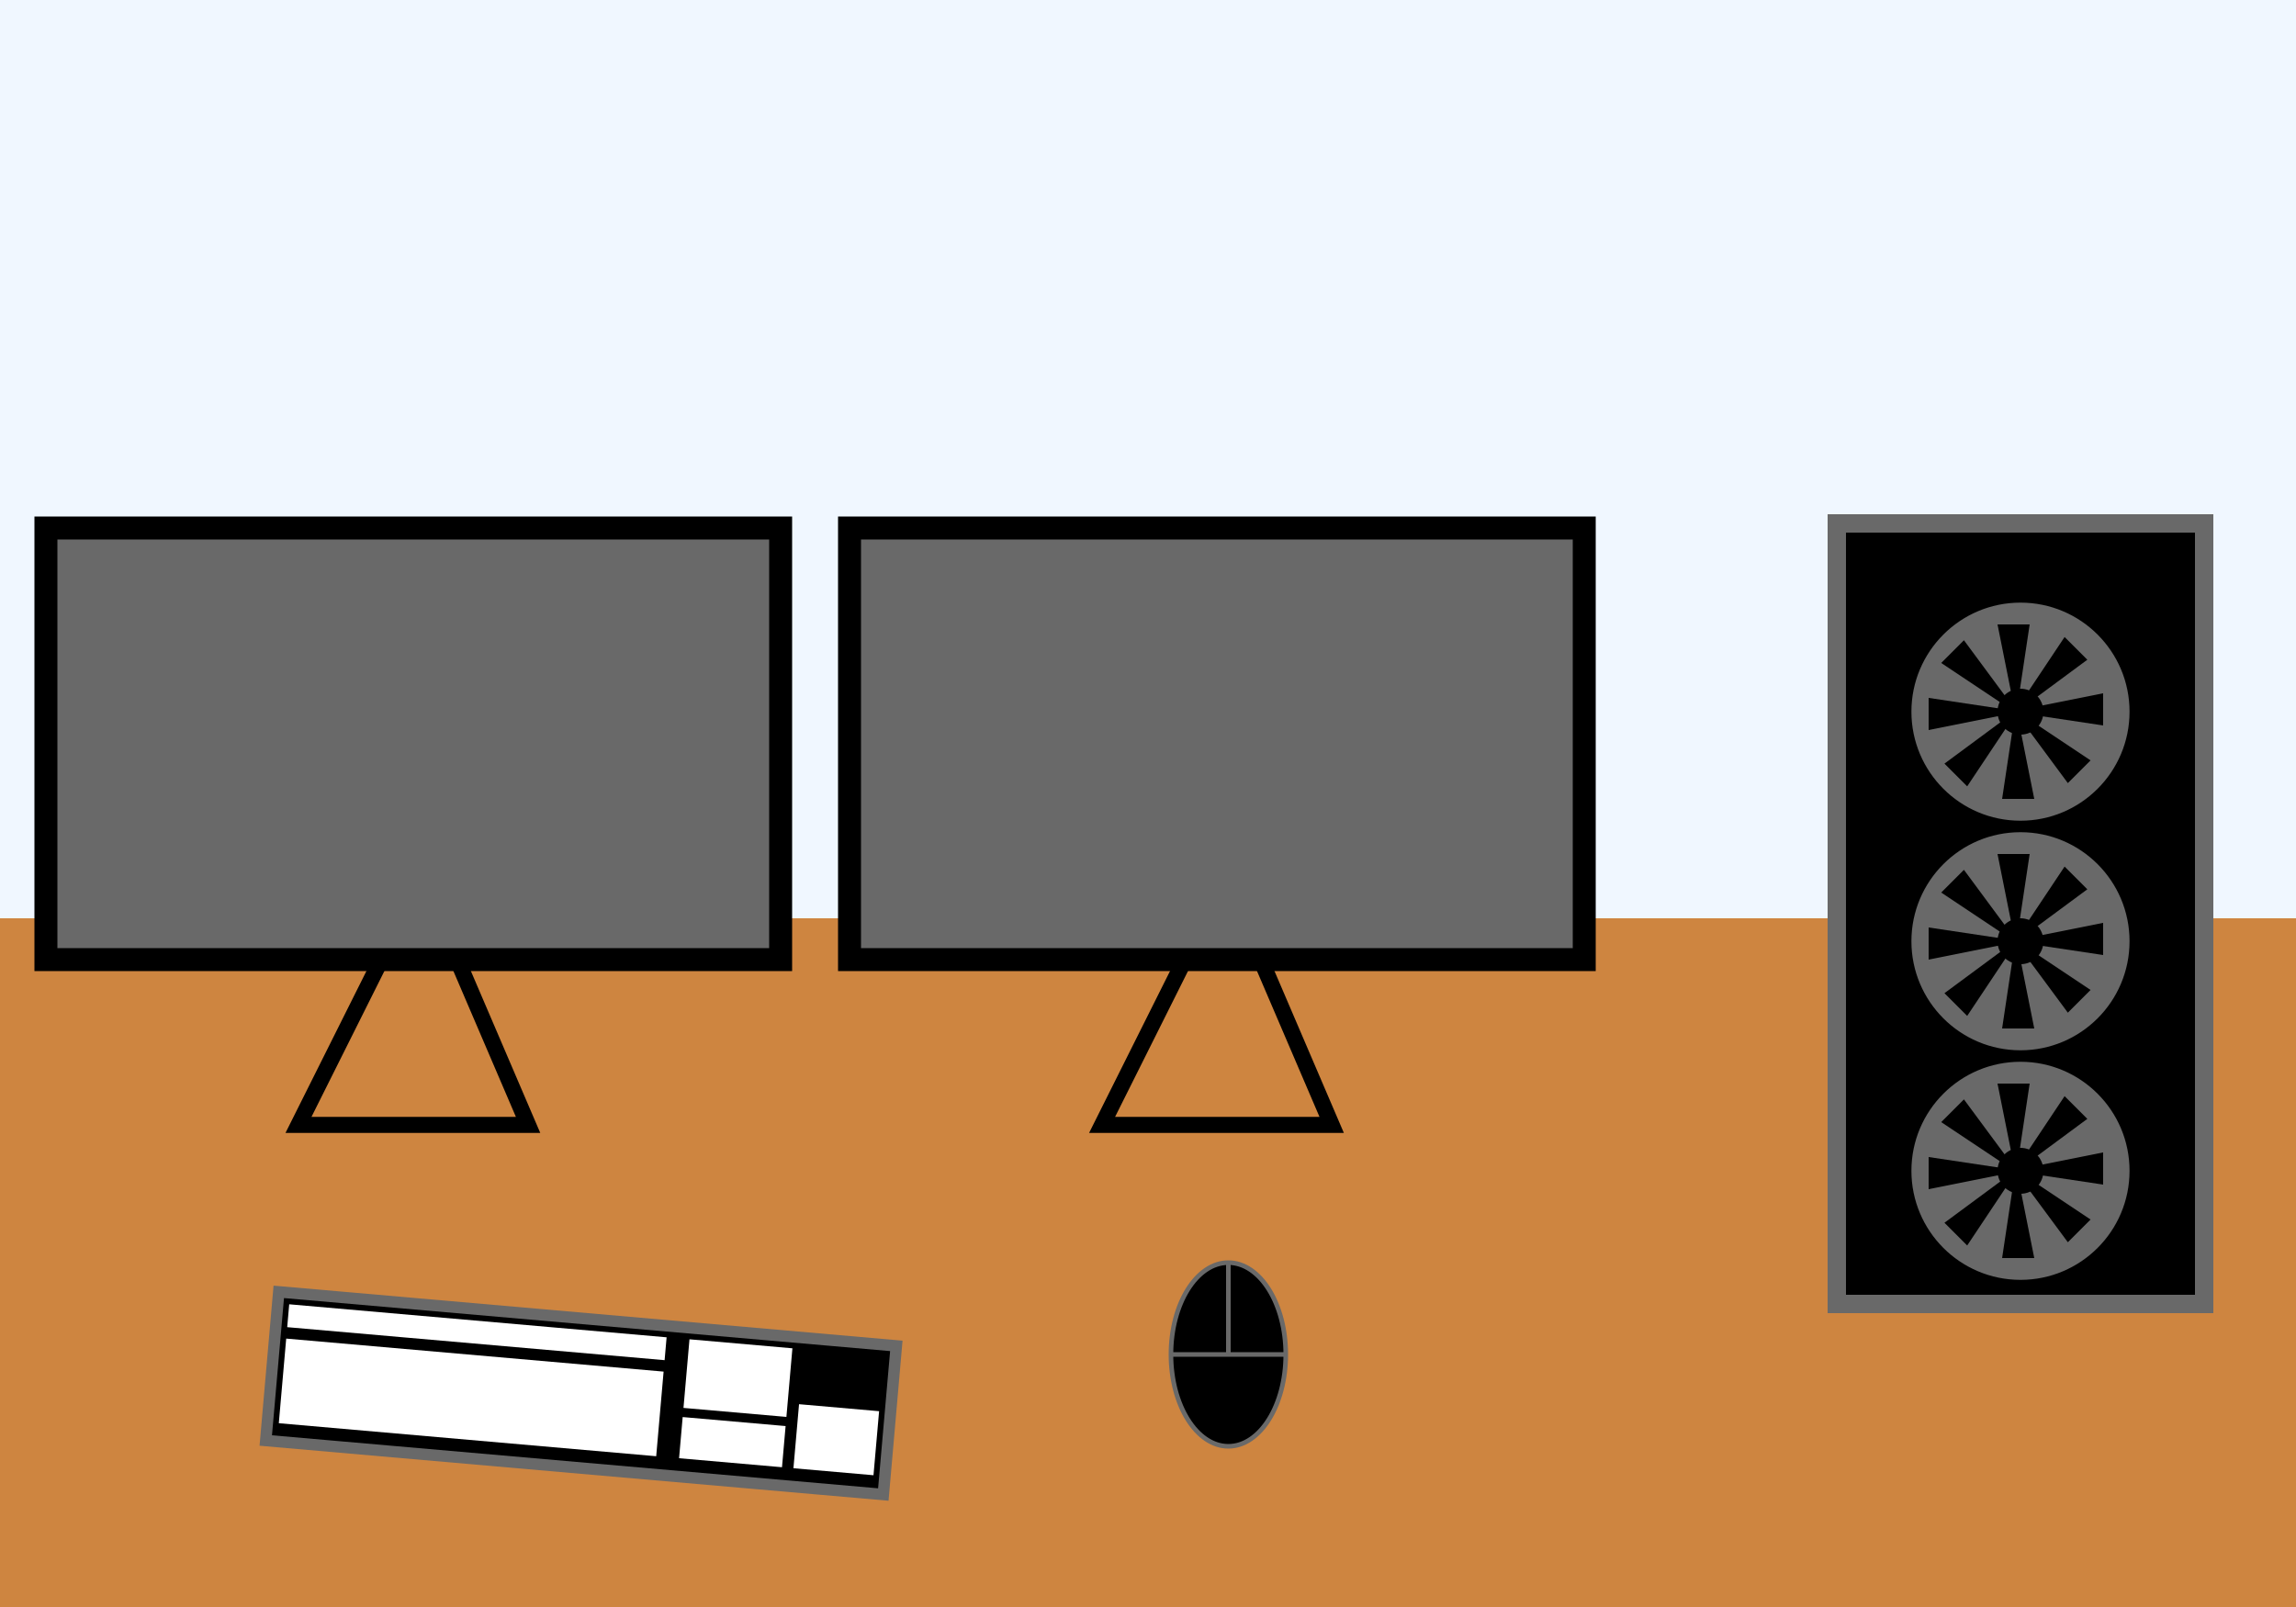 <?xml version="1.0" standalone="no"?>

<svg xmlns="http://www.w3.org/2000/svg" width="1000" height="700" xmlns:xlink="http://www.w3.org/1999/xlink">

 
 <rect width="100%" height="100%" fill="#333333" stroke="none"/>

 
 <rect x="0" y="0" width="1000" height="400" style="fill:rgb(240,247,255);stroke-width:0;stroke:rgb(0,0,0);" />
 <rect x="0" y="400" width="1000" height="300" style="fill:rgb(206,133,64);stroke-width:0;stroke:rgb(0,0,0);" />
 
 <g id="monitor">
 
 <rect x="20" y="230" width="320" height="188" style="fill:rgb(105,105,105);stroke-width:10;stroke:rgb(0,0,0);"/>
 <polyline points="165,420 130,490 230,490 200,420" style="fill:none;stroke:black;stroke-width:7" />

</g>
<use x="350" y="0" xlink:href="#monitor" />

<g id="clock">
 
	
 </g>

<g id="mouse">
	<ellipse cx="535" cy="590" rx="25" ry="40"
	style="fill:black;stroke:rgb(105,105,105);stroke-width:2" />
	<polyline points="510,590 560,590" style="fill:non;stroke:rgb(105,105,105);stroke-width:2" />
	<polyline points="535,590 535,550" style="fill:non;stroke:rgb(105,105,105);stroke-width:2" />
 </g>

<g id="keyboard">
	<rect x="170" y="550" width="270" height="65" transform="rotate(5)" style="fill:rgb(0,0,0);stroke-width:5;stroke:rgb(105,105,105);" />
</g>

<g id="keyboard-detail">
 
 	<rect x="175" y="555" width="165" height="10" transform="rotate(5)" style="fill:rgb(255,255,255);stroke-width:0;stroke:rgb(105,105,105);" />
	<rect x="350" y="555" width="45" height="30" transform="rotate(5)" style="fill:rgb(255,255,255);stroke-width:0;stroke:rgb(105,105,105);" />
	<rect x="175" y="570" width="165" height="37" transform="rotate(5)" style="fill:rgb(255,255,255);stroke-width:0;stroke:rgb(105,105,105);" />
	<rect x="350" y="589" width="45" height="18" transform="rotate(5)" style="fill:rgb(255,255,255);stroke-width:0;stroke:rgb(105,105,105);" />
	<rect x="400" y="579" width="35" height="28" transform="rotate(5)" style="fill:rgb(255,255,255);stroke-width:0;stroke:rgb(105,105,105);" />

</g>

<g id="pcc" >
	<rect x="800" y="228" width="160" height="340" style="fill:rgb(0,0,0);stroke-width:8;stroke:rgb(105,105,105);" />


<g id="luefter">

	<circle cx="880" cy="510" r="45" style="fill:dimgrey;stroke-width:5; stroke:rgb(105,105,105);"/>
	<circle cx="880" cy="510" r="10" style="fill:rgb(0,0,0) ;stroke-width:0; stroke:black" />
		

<g id="blaetter">
	
	<polygon points="880,510 840,504 840,518" style="fill:black;stroke:purple;stroke-width:0" />

</g>
<use x="0" y="0" transform="rotate(90,878,510)" xlink:href="#blaetter" />
<use x="0" y="0" transform="rotate(45,878,510)" xlink:href="#blaetter" />
<use x="0" y="0" transform="rotate(135,878,510)" xlink:href="#blaetter" />
<use x="0" y="0" transform="rotate(180,878,510)" xlink:href="#blaetter" />
<use x="0" y="0" transform="rotate(225,878,510)" xlink:href="#blaetter" />
<use x="0" y="0" transform="rotate(270,878,510)" xlink:href="#blaetter" />
<use x="0" y="0" transform="rotate(315,878,510)" xlink:href="#blaetter" />

</g>

<use x="0" y="-100"  xlink:href="#luefter" />
<use x="0" y="-200"  xlink:href="#luefter" />

</g>


</svg>        